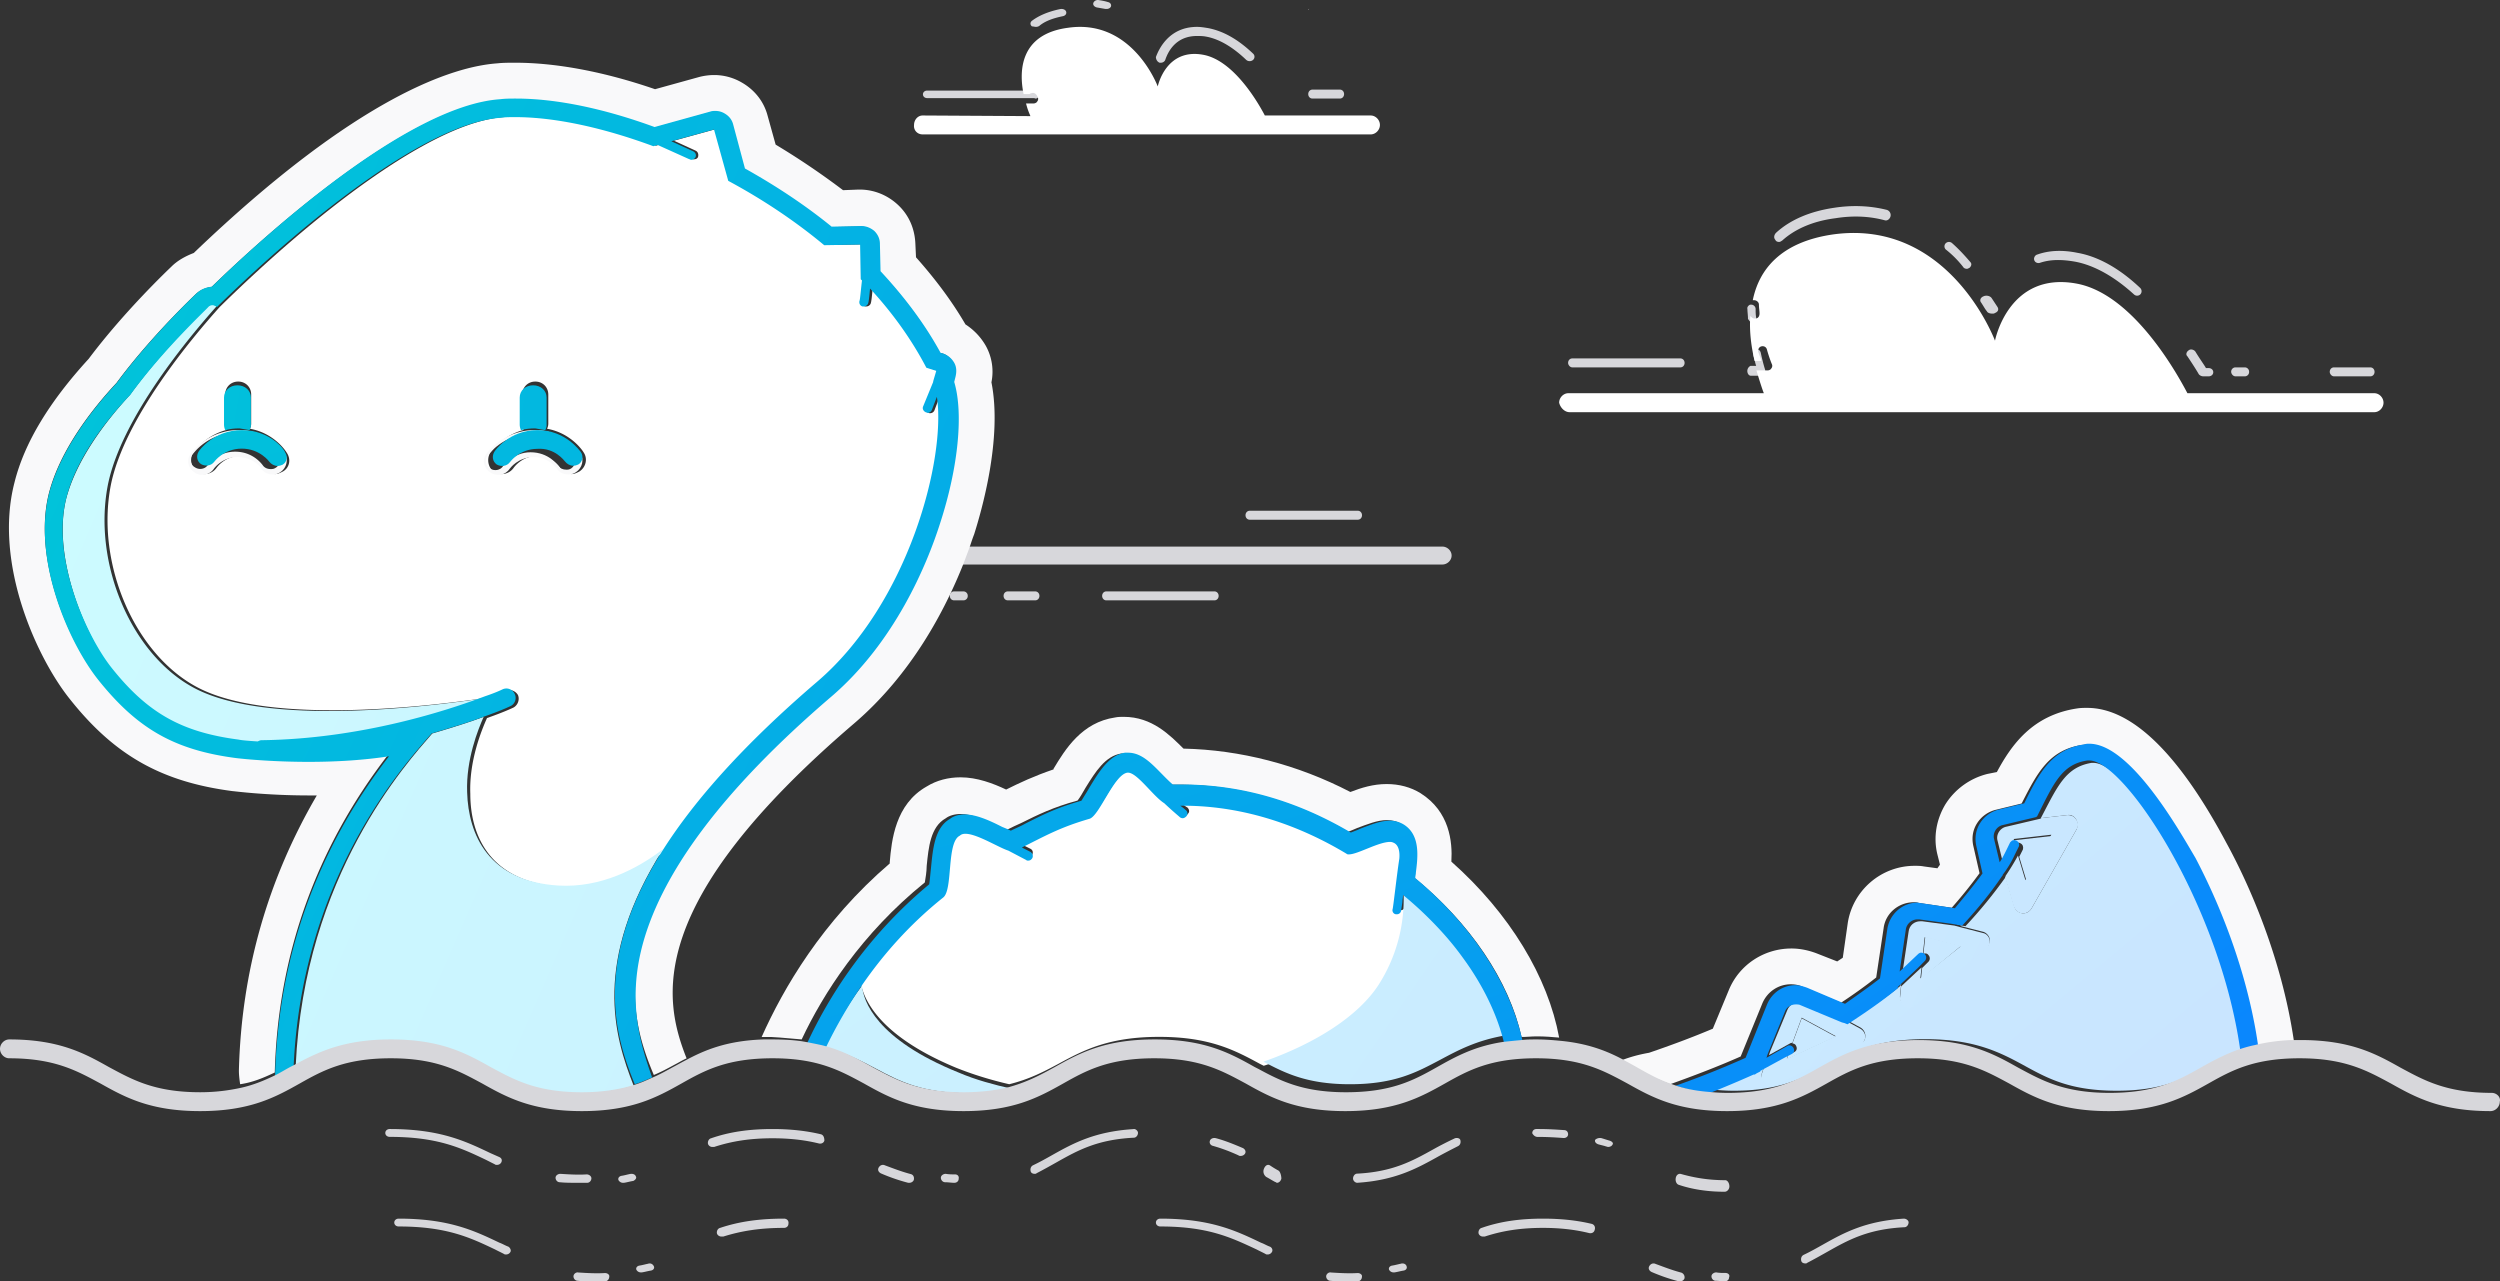 <svg xmlns="http://www.w3.org/2000/svg" width="279" height="143" viewBox="0 0 279 143"><rect x="0" y="0" width="279" height="143" fill="#333333" stroke="none"/><title>Global / Nessie</title><defs><linearGradient id="a" x1="-88.252%" x2="471.083%" y1="-4.725%" y2="245.428%"><stop offset="0%" stop-color="#CCFBFF"/><stop offset="100%" stop-color="#C9E4FF"/></linearGradient><linearGradient id="b" x1="2.866%" x2="495.113%" y1="35.306%" y2="251.394%"><stop offset="0%" stop-color="#CCFBFF"/><stop offset="100%" stop-color="#C9E4FF"/></linearGradient><linearGradient id="c" x1="-445.203%" x2="673.467%" y1="-321.302%" y2="539.392%"><stop offset="0%" stop-color="#CCFBFF"/><stop offset="100%" stop-color="#C9E4FF"/></linearGradient><linearGradient id="d" x1="-475.977%" x2="369.365%" y1="-237.251%" y2="234.399%"><stop offset="0%" stop-color="#CCFBFF"/><stop offset="100%" stop-color="#C9E4FF"/></linearGradient><linearGradient id="e" x1="-10.712%" x2="226.45%" y1="20.676%" y2="136.651%"><stop offset="0%" stop-color="#00C8D7"/><stop offset="100%" stop-color="#0A84FF"/></linearGradient><linearGradient id="f" x1="-280.937%" x2="107.94%" y1="-182.657%" y2="102.629%"><stop offset="0%" stop-color="#CCFBFF"/><stop offset="100%" stop-color="#C9E4FF"/></linearGradient><linearGradient id="g" x1="-4648.315%" x2="853.341%" y1="-1714.13%" y2="344.555%"><stop offset="0%" stop-color="#CCFBFF"/><stop offset="100%" stop-color="#C9E4FF"/></linearGradient><linearGradient id="h" x1="-2147.367%" x2="417.622%" y1="-769.021%" y2="183.121%"><stop offset="0%" stop-color="#CCFBFF"/><stop offset="100%" stop-color="#C9E4FF"/></linearGradient><linearGradient id="i" x1="-4269.02%" x2="894.072%" y1="-1787.436%" y2="420.429%"><stop offset="0%" stop-color="#CCFBFF"/><stop offset="100%" stop-color="#C9E4FF"/></linearGradient><linearGradient id="j" x1="-1889.66%" x2="420.769%" y1="-850.787%" y2="229.657%"><stop offset="0%" stop-color="#CCFBFF"/><stop offset="100%" stop-color="#C9E4FF"/></linearGradient><linearGradient id="k" x1="-3348.934%" x2="899.178%" y1="-1750.631%" y2="523.14%"><stop offset="0%" stop-color="#CCFBFF"/><stop offset="100%" stop-color="#C9E4FF"/></linearGradient><linearGradient id="l" x1="-1553.941%" x2="444.091%" y1="-834.585%" y2="285.582%"><stop offset="0%" stop-color="#CCFBFF"/><stop offset="100%" stop-color="#C9E4FF"/></linearGradient><linearGradient id="m" x1="-265.672%" x2="103.271%" y1="-219.594%" y2="108.555%"><stop offset="0%" stop-color="#00C8D7"/><stop offset="100%" stop-color="#0A84FF"/></linearGradient><linearGradient id="n" x1="-119.885%" x2="179.882%" y1="-148.666%" y2="241.098%"><stop offset="0%" stop-color="#00C8D7"/><stop offset="100%" stop-color="#0A84FF"/></linearGradient><linearGradient id="o" x1="-1887.893%" x2="6448.476%" y1="-502.205%" y2="1897.121%"><stop offset="0%" stop-color="#00C8D7"/><stop offset="100%" stop-color="#0A84FF"/></linearGradient><linearGradient id="p" x1="-541.907%" x2="1904.535%" y1="-686.193%" y2="2427.212%"><stop offset="0%" stop-color="#00C8D7"/><stop offset="100%" stop-color="#0A84FF"/></linearGradient><linearGradient id="q" x1="-995.929%" x2="7340.44%" y1="-245.313%" y2="2154.014%"><stop offset="0%" stop-color="#00C8D7"/><stop offset="100%" stop-color="#0A84FF"/></linearGradient><linearGradient id="r" x1="-279.447%" x2="2166.995%" y1="-348.963%" y2="2730.173%"><stop offset="0%" stop-color="#00C8D7"/><stop offset="100%" stop-color="#0A84FF"/></linearGradient></defs><g fill="none" fill-rule="nonzero"><path fill="#D7D7DB" d="M160.97 63c.55 0 1.03-.467 1.03-1 0-.533-.48-1-1.03-1h-53.215c-.206.6-.48 1.267-.755 2h53.97zM139.472 57c-.27 0-.472.214-.472.5 0 .286.202.5.472.5h12.056c.27 0 .472-.214.472-.5 0-.286-.202-.5-.472-.5h-12.056zM112.475 66c-.272 0-.475.214-.475.5 0 .286.203.5.475.5h3.05c.272 0 .475-.214.475-.5 0-.286-.203-.5-.475-.5h-3.05zM106.483 66a.48.48 0 0 0-.483.5c0 .286.207.5.483.5h1.034a.48.48 0 0 0 .483-.5.48.48 0 0 0-.483-.5h-1.034zM123.472 66c-.27 0-.472.214-.472.5 0 .286.202.5.472.5h12.056c.27 0 .472-.214.472-.5 0-.286-.202-.5-.472-.5h-12.056z"/><path fill="#FFF" d="M62.57 98.975c4.767.277 8.843-1.801 11.813-4.087 3.454-5.404 8.842-11.57 17.062-18.636 10.292-8.868 14.437-25.08 13.4-31.938l-.552 1.455a.52.52 0 0 1-.484.346c-.069 0-.138 0-.207-.069-.276-.139-.414-.416-.276-.693l1.105-2.702v-.069l.345-1.178-1.105-.346c-1.658-3.187-3.799-6.166-6.286-8.868-.069.832-.138 1.455-.207 1.663a.52.52 0 0 1-.483.346h-.139c-.276-.069-.414-.346-.345-.623.07-.208.138-1.109.276-2.286l-.138-.139-.069-3.88-4.006.07c-3.316-2.771-6.977-5.196-10.707-7.205l-1.589-5.75-4.766 1.316 2.417 1.108c.277.139.346.416.277.693-.07.208-.277.277-.484.277-.069 0-.138 0-.207-.069l-3.523-1.593-.483.138C67.613 14.178 62.225 13 57.805 13c-.553 0-1.106 0-1.59.07-8.012.554-21.206 10.876-31.705 21.199-3.04 3.394-10.707 12.47-12.158 19.952-1.658 8.73 2.694 18.844 9.74 22.516 8.22 4.295 26.387 2.009 32.397 1.108 1.174-.485 1.865-.762 1.934-.762.484-.208 1.105 0 1.382.485.207.485 0 1.108-.484 1.385-.138.07-1.174.555-2.97 1.178-.622 1.386-2.004 4.78-1.865 8.452 0 4.711 2.21 9.838 10.085 10.392zM31.556 52.628c-.276.138-.552.277-.828.277-.484 0-.968-.277-1.313-.693 0-.07-.898-1.316-2.625-1.316-1.727 0-2.625 1.316-2.625 1.316-.483.693-1.45.9-2.141.485-.69-.485-.898-1.455-.484-2.148.07-.07 1.313-1.94 3.73-2.563-.069-.208-.138-.416-.138-.624v-3.325c0-.831.622-1.455 1.451-1.455.829 0 1.45.624 1.45 1.455v3.256c0 .208-.068.416-.138.554 2.694.485 4.007 2.494 4.076 2.633.553.762.345 1.732-.415 2.148zm25.766-.416c-.484.693-1.45.9-2.141.485-.691-.416-.898-1.455-.484-2.148.07-.07 1.313-1.94 3.73-2.563-.069-.208-.138-.416-.138-.624v-3.325c0-.831.622-1.455 1.45-1.455.83 0 1.451.624 1.451 1.455v3.256c0 .208-.069.416-.138.554 2.694.485 4.007 2.494 4.076 2.633.483.693.276 1.663-.484 2.148-.276.138-.553.277-.829.277-.483 0-.967-.277-1.312-.693 0-.07-.898-1.316-2.625-1.316-1.658 0-2.556 1.316-2.556 1.316z"/><path fill="#F9F9FA" d="M30.664 119.694c.346-13.124 4.624-25.081 12.698-35.526-2.691.412-5.728.619-8.971.619-3.727 0-6.9-.275-8.005-.413-6.97-.893-11.11-3.298-15.458-8.727-3.381-4.26-7.315-13.468-5.451-20.683 1.242-4.742 4.761-9.277 7.521-12.232 3.865-5.222 8.695-9.757 8.902-9.963a3.265 3.265 0 0 1 1.726-.756c5.796-5.635 21.806-20.134 32.157-20.821.552-.069 1.173-.069 1.725-.069 4.486 0 9.8 1.1 15.458 3.16l6.21-1.717c.208-.069.346-.069.553-.069.345 0 .69.069 1.035.275.483.275.828.687.966 1.237l1.311 4.879a73.76 73.76 0 0 1 9.661 6.46l3.244-.07h.069c.552 0 1.035.207 1.449.55.414.344.621.894.621 1.443l.069 3.024c2.76 2.886 4.969 5.91 6.694 9.07l.276.069c.552.137.966.55 1.242 1.03.276.482.276 1.031.138 1.581l-.138.55c1.035 3.436.483 9.483-1.587 15.736-1.518 4.604-5.038 13.193-12.146 19.24-12.076 10.308-19.253 19.86-21.185 28.243-1.45 6.115.069 10.72 1.518 14.155.828-.343 1.587-.756 2.346-1.168.415-.206.829-.48 1.312-.687-2.623-6.597-4.762-17.317 18.7-37.382 6.418-5.497 10.145-12.643 12.215-17.866.276-.756.552-1.443.76-2.061.137-.413.275-.825.413-1.168.828-2.612 3.175-10.72 1.932-16.973a5.93 5.93 0 0 0-.62-4.055 6.911 6.911 0 0 0-2.278-2.405c-1.518-2.61-3.381-5.085-5.52-7.49l-.07-1.511c-.069-1.65-.69-3.161-1.932-4.33-1.173-1.099-2.691-1.717-4.278-1.717h-.138l-1.725.068a84.504 84.504 0 0 0-7.522-5.085l-.897-3.23c-.414-1.58-1.45-2.885-2.899-3.71a6.116 6.116 0 0 0-3.036-.825c-.552 0-1.104.069-1.656.206l-4.969 1.375C67.514 8.03 62.132 7 57.508 7c-.69 0-1.38 0-2 .069-4.831.343-15.527 3.573-33.884 21.164-.897.344-1.794.825-2.484 1.512-.207.206-5.175 4.879-9.247 10.307-4.347 4.742-7.177 9.346-8.28 13.812-2.347 9.07 2.552 19.653 6.21 24.188 4.968 6.254 10.213 9.208 18.149 10.24.138 0 3.657.48 8.557.48h.828c-5.452 9.346-8.419 19.584-8.695 30.716 0 .481.069 1.031.138 1.512 1.45-.206 2.691-.756 3.864-1.306z"/><path fill="#FFF" d="M219 103.2l-1-.2.917.3s0-.1.083-.1z"/><path fill="#F9F9FA" d="M186.387 121c2.693-.964 5.386-1.997 7.873-3.098l2.417-5.922c.552-1.308 1.795-2.134 3.177-2.134.414 0 .897.069 1.312.275l4.282 1.79a57.343 57.343 0 0 0 3.936-2.822l.829-5.509c.207-1.652 1.657-2.891 3.384-2.891.138 0 .345 0 .483.068l3.73.551a54.256 54.256 0 0 0 3.107-3.856l-.69-3.029c-.208-.895-.07-1.79.414-2.548a3.457 3.457 0 0 1 2.14-1.514l2.832-.689c1.727-3.374 3.039-5.99 6.768-6.54.207 0 .346-.07.553-.07 4.696 0 10.29 9.846 11.947 12.876 3.591 6.747 6.009 14.046 7.044 20.793a22.429 22.429 0 0 1 4.075-.55c-1.381-9.433-5.11-17.696-7.528-22.102C243.155 84.095 237.906 79 232.934 79c-.415 0-.76 0-1.174.069-4.904.757-7.252 3.993-8.91 7.092l-1.035.206a7.759 7.759 0 0 0-4.696 3.374c-1.036 1.721-1.381 3.718-.898 5.646l.276 1.102c-.069.137-.207.275-.276.413l-1.52-.207c-.345-.069-.69-.069-1.035-.069-3.73 0-6.906 2.754-7.459 6.404l-.552 3.855-.622.413-2.279-.895c-.898-.344-1.864-.55-2.831-.55-3.039 0-5.801 1.79-6.975 4.613l-1.796 4.337c-2.28.964-4.696 1.86-7.113 2.686-1.174.206-2.141.481-3.039.826.552.275 1.036.55 1.52.826 1.173.689 2.347 1.308 3.867 1.859z"/><path fill="#FFF" d="M197 117.6v-.1l.2-.5zM205.4 114.1l-.4-.1.4.1c0 .1 0 0 0 0zM154.13 110.431c2.703-4.186 2.98-8.235 2.841-10.225-.069.549-.138.892-.138.892 0 .275-.277.48-.485.48h-.07c-.277-.068-.484-.274-.415-.549 0-.205.485-3.843.762-5.558 0-.755-.139-1.373-.554-1.716-.139-.069-.277-.137-.485-.137-1.247 0-3.672 1.372-4.642 1.372-.139 0-.208 0-.278-.068-5.265-3.157-11.432-5.216-18.152-5.285h-.624c.346.343.624.48.624.48.207.207.277.481.069.687-.07.137-.277.206-.416.206-.138 0-.208-.069-.346-.137-.07-.07-.762-.618-1.732-1.51C128.84 88.608 127.04 86 126 86h-.07c-1.524.206-3.187 4.804-4.295 5.078-3.395.961-5.058 1.922-7.622 3.157l.97.48c.277.138.347.412.208.687-.07.206-.277.274-.485.274-.07 0-.138 0-.208-.068l-2.009-1.03c-1.109-.343-3.534-1.853-4.85-1.853-.277 0-.485.07-.624.206-1.524.687-.762 5.971-1.87 6.794-3.811 3.02-6.79 6.383-9.146 9.608.208 1.716 1.594 6.04 10.67 9.814 1.87.755 3.88 1.373 5.959 1.853 2.217-.549 3.81-1.373 5.473-2.265 2.772-1.51 5.612-3.02 11.224-3.02h.07c5.612 0 8.453 1.51 11.224 3.02l.416.206c5.958-1.921 10.808-5.01 13.095-8.51zM159 101a78.391 78.391 0 0 1 5 5c-1.397-1.667-3.015-3.4-5-5z"/><path fill="#F9F9FA" d="M89.467 116c2.406-5.114 6.667-11.795 13.745-17.523.07-.409.207-1.227.207-1.84.206-2.046.412-4.364 2.13-5.319.344-.273.962-.477 1.65-.477 1.305 0 2.748.682 4.192 1.364.275.136.618.34.962.409.55-.273 1.1-.546 1.58-.75 1.925-.955 3.574-1.773 6.323-2.523.275-.341.619-.955.894-1.432 1.1-1.773 2.199-3.545 3.986-3.818h.344c1.443 0 2.611 1.159 3.848 2.386.344.341.825.887 1.169 1.091h1.443c6.391.068 12.645 1.841 18.487 5.25.275-.068.687-.273 1.03-.409 1.1-.409 2.269-.886 3.3-.886.618 0 1.168.136 1.58.409 1.925 1.159 1.581 3.613 1.375 5.25 0 .204-.069.409-.069.613 6.46 5.182 10.79 11.728 12.165 17.932.55 0 1.1-.068 1.718-.068.893 0 1.718.068 2.474.136-1.237-6.75-5.498-13.84-12.027-19.636.137-2.25-.206-5.59-3.436-7.636-1.1-.682-2.406-1.023-3.78-1.023-1.512 0-2.818.41-4.055.886-5.91-3.068-12.302-4.704-18.625-4.84-1.512-1.5-3.505-3.546-6.666-3.546-.344 0-.619 0-.962.068-3.712.546-5.567 3.546-6.873 5.727v.069c-2.2.75-3.78 1.5-5.292 2.25-1.443-.682-3.23-1.364-5.086-1.364-1.374 0-2.68.34-3.78 1.023-3.504 1.977-3.917 6-4.123 8.454v.137c-7.56 6.477-11.89 13.977-14.295 19.363h1.03c1.375.068 2.406.205 3.437.273z"/><path fill="url(#a)" d="M74 94.759c-2.87 2.207-6.97 4.344-11.685 4.069-7.79-.483-10.045-5.656-10.182-10.414-.136-3.655 1.23-7.035 1.845-8.414-1.435.552-3.416 1.172-5.74 1.862C45.437 85.103 33.957 97.655 33 118.966c2.597-1.38 5.398-2.76 10.66-2.76 5.535 0 8.337 1.518 11.07 3.035C57.327 120.69 59.787 122 64.843 122c2.46 0 4.305-.345 5.877-.828-2.187-5.517-4.647-13.862 3.28-26.413z"/><path fill="url(#b)" d="M21.737 76.814c-7.032-3.684-11.375-13.831-9.72-22.588 1.448-7.507 9.1-16.612 12.133-20.017a.623.623 0 0 0-.483-.209.742.742 0 0 0-.482.209c-.276.278-5.033 4.795-8.686 9.869-2.689 2.92-5.93 7.159-7.101 11.538-1.655 6.602 2.206 15.43 5.032 19.113 3.999 5.074 7.79 7.228 14.133 8.062.275.07 1.103.14 2.137.209.138-.07.276-.139.413-.139 11.168-.139 20.958-3.406 24.887-4.935-5.929.904-24.06 3.197-32.263-1.112z"/><path fill="url(#c)" d="M96.2 110c-1.82 2.44-3.15 4.814-4.2 6.915 2.38.543 4.13 1.492 5.81 2.373 2.66 1.424 5.18 2.712 10.36 2.712 1.96 0 3.5-.203 4.83-.475-2.1-.474-4.13-1.017-6.02-1.83-9.24-3.729-10.64-8-10.78-9.695z"/><path fill="url(#d)" d="M158.683 100.703c-.612-.545-1.293-1.158-1.973-1.703-.068.272-.068.545-.068.75a17.734 17.734 0 0 1-2.788 10.148c-2.244 3.474-7.005 6.539-12.854 8.582 2.448 1.294 4.897 2.52 9.657 2.52 5.033 0 7.482-1.362 10.066-2.724 2.04-1.09 4.08-2.18 7.277-2.725-.748-3.133-2.244-6.47-4.693-9.74a76.743 76.743 0 0 0-4.624-5.108z"/><path fill="url(#e)" d="M71.53 106.154c2.004-8.494 9.12-18.023 21.212-28.38 7.116-6.077 10.709-14.778 12.16-19.335 2.072-6.353 2.625-12.36 1.589-15.813l.138-.553c.138-.552.138-1.104-.138-1.588-.277-.483-.691-.828-1.244-1.036l-.276-.069c-1.728-3.176-4.008-6.214-6.702-9.114l-.07-3.039c0-.552-.206-1.036-.621-1.45-.415-.345-.898-.552-1.45-.552h-.07l-3.247.069c-2.971-2.417-6.218-4.558-9.673-6.491L81.825 13.9c-.138-.552-.483-.967-.967-1.243a1.95 1.95 0 0 0-1.036-.276c-.208 0-.346 0-.553.07l-6.218 1.725C67.385 12.105 62.065 11 57.575 11c-.622 0-1.175 0-1.728.07-10.363.69-26.392 15.26-32.196 20.922-.622.069-1.243.276-1.727.76-.207.207-5.044 4.764-8.913 10.012-2.763 2.97-6.287 7.527-7.53 12.291-1.866 7.25 2.072 16.504 5.458 20.785 4.352 5.455 8.498 7.872 15.476 8.77 1.174.138 4.283.414 8.014.414 3.248 0 6.288-.207 8.982-.622-8.084 10.496-12.367 22.442-12.713 35.7.553-.276 1.106-.552 1.659-.897l.414-.208c.967-21.337 12.575-33.904 15.407-37.15 2.35-.69 4.353-1.312 5.804-1.864 1.796-.621 2.833-1.105 2.97-1.174.484-.207.76-.828.484-1.38a1.015 1.015 0 0 0-1.381-.484s-.691.345-1.935.76c-4.007 1.518-13.749 4.764-24.942 4.902-.138 0-.276.07-.414.138-1.106-.069-1.866-.138-2.142-.207-6.356-.829-10.156-2.97-14.164-8.01-2.901-3.66-6.77-12.43-5.043-18.99 1.105-4.35 4.353-8.562 7.116-11.462 3.662-5.04 8.498-9.53 8.706-9.805a.627.627 0 0 1 .483-.208c.138 0 .346.07.484.208 10.502-10.29 23.698-20.578 31.712-21.13.484-.07 1.037-.07 1.59-.07 4.421 0 9.81 1.174 15.407 3.246l.483-.138 3.524 1.588c.069 0 .138.07.207.07.207 0 .415-.139.484-.277.138-.276 0-.552-.277-.69l-2.418-1.105 4.768-1.312 1.589 5.73c3.73 2.003 7.392 4.42 10.709 7.182l4.007-.069.069 3.867.138.138c-.138 1.174-.207 2.14-.276 2.279-.07.276.069.552.345.622h.138a.52.52 0 0 0 .484-.346c.07-.207.138-.828.207-1.657 2.488 2.693 4.63 5.662 6.288 8.839l1.105.345-.345 1.174v.069l-1.106 2.693c-.138.276 0 .552.277.69.069 0 .138.07.207.07a.52.52 0 0 0 .483-.346l.553-1.45c1.036 6.836-3.109 23.064-13.403 31.833-8.222 7.043-13.611 13.19-17.066 18.575C66.073 107.26 68.63 115.614 70.84 121c.69-.207 1.313-.483 1.934-.76-1.174-3.383-2.694-7.94-1.243-14.086z"/><path fill="url(#f)" d="M42.62.137h-.206c-2.897.48-3.793 2.604-5.655 6.167l2.965-.343c.414-.068.759.137.966.48.207.342.207.753.069 1.096l-5.035 8.839c-.207.343-.552.548-.896.548h-.138a1.122 1.122 0 0 1-.897-.754l-.965-3.289a52.497 52.497 0 0 1-4.483 5.482l-.414-.069-.069.069 2.414.617c.345.068.69.41.758.753.07.343-.068.754-.344 1.028l-8 6.372a1.117 1.117 0 0 1-.621.206c-.138 0-.345-.069-.483-.137-.345-.206-.552-.617-.552-1.028l.138-1.37-.069.068v.137c-1.793 1.44-3.724 2.741-5.655 3.974l-.345-.137 1.518.823c.345.205.551.548.551.959 0 .41-.206.753-.62.89l-9.518 4.454c-.137.069-.275.069-.413.069-.276 0-.483-.069-.69-.274-.276-.274-.414-.686-.276-1.097l.207-.616-.138.068v.069l-.414.205-.207.137h-.137A76.054 76.054 0 0 1 0 36.59c.759.068 1.586.137 2.483.137 5.103 0 7.586-1.37 10.207-2.74 2.758-1.508 5.586-3.016 11.172-3.016s8.414 1.508 11.172 3.015c2.621 1.44 5.104 2.74 10.207 2.74 5.104 0 7.587-1.37 10.207-2.74 1.242-.685 2.483-1.37 4.07-1.918C57.31 16.239 46.69.137 42.62.137z" transform="translate(191 85)"/><path fill="url(#g)" d="M38 8.29l-4.207.48.138.411c.138-.137.345-.205.552-.068.276.137.345.411.276.685l-.414.822.827 2.741L38 8.291z" transform="translate(191 85)"/><path fill="url(#h)" d="M34.69 16.924h.138c.344 0 .69-.205.896-.548l5.035-8.839a.925.925 0 0 0-.07-1.096c-.206-.343-.551-.48-.965-.48l-2.965.343s0 .068-.07.068l-3.792.891c-.69.137-1.173.89-.966 1.576l.62 2.535c.415-.617.828-1.302 1.173-2.193 0-.068.07-.137.138-.137l-.138-.41 4.207-.48-2.897 5.07-.827-2.74a27.74 27.74 0 0 1-1.38 2.26v.069l-.068.068.965 3.29c.207.41.552.753.966.753z" transform="translate(191 85)"/><path fill="url(#i)" d="M27.862 20.556l-4-1.028-.207 1.918c.207-.068.414-.068.552.137a.535.535 0 0 1 0 .754l-.69.685-.138 1.234 4.483-3.7z" transform="translate(191 85)"/><path fill="url(#j)" d="M21.586 27.339c.138.068.345.137.483.137.207 0 .483-.069.62-.206l8-6.372c.277-.274.414-.617.345-1.028-.068-.342-.344-.685-.758-.753l-2.414-.617-.759-.206-3.586-.48h-.207c-.69 0-1.241.48-1.31 1.166l-.69 4.59 2.138-1.987c.07-.068.07-.068.138-.068l.207-1.919 4 1.028-4.483 3.563.138-1.233-2.276 2.124-.138 1.37c0 .343.207.685.552.89z" transform="translate(191 85)"/><path fill="url(#k)" d="M13.862 30.696l-3.793-2.055-1.035 2.809c.138 0 .345.069.414.274.138.274.07.548-.207.685l-.69.343-.137.48 5.448-2.536z" transform="translate(191 85)"/><path fill="url(#l)" d="M5.931 35.904c.207.205.414.274.69.274.138 0 .276 0 .413-.069l9.518-4.453c.345-.137.551-.48.62-.891 0-.411-.206-.754-.551-.96l-1.518-.822-.206-.137-4.69-1.918c-.138-.069-.345-.069-.483-.069-.552 0-1.034.343-1.241.822l-1.931 4.66-.138.41 2.345-1.301c.069-.069.207-.069.275-.069l1.035-2.809 3.793 2.056-5.448 2.535.138-.48-2.69 1.44-.207.616c-.138.48-.069.89.276 1.165z" transform="translate(191 85)"/><path fill="url(#m)" d="M233.164 83c-.205 0-.342 0-.548.07-3.698.553-5.068 3.255-6.712 6.58l-2.808.693a3.43 3.43 0 0 0-2.123 1.524c-.48.762-.617 1.662-.411 2.563l.685 3.048c-.96 1.316-1.987 2.563-3.083 3.879l-3.698-.554c-.137 0-.343-.07-.48-.07-1.644 0-3.082 1.247-3.356 2.91l-.822 5.542c-1.233.97-2.534 1.87-3.904 2.84l-4.246-1.801c-.411-.139-.822-.277-1.302-.277-1.37 0-2.603.831-3.15 2.147l-2.398 5.958a102.341 102.341 0 0 1-7.808 3.117c1.096.346 2.26.692 3.767.831 1.575-.623 3.22-1.316 4.932-2.078h.137l.205-.139.411-.208v-.069l.137-.07 2.671-1.454.685-.346c.274-.139.343-.416.206-.693-.069-.138-.274-.277-.411-.277-.069 0-.206 0-.274.07l-2.329 1.316.137-.416 1.918-4.71c.205-.555.685-.832 1.233-.832.137 0 .342 0 .48.07l4.657 1.939.274.07.342.138c1.918-1.247 3.836-2.563 5.617-4.018v-.138l.068-.07 2.26-2.147.685-.693a.548.548 0 0 0 0-.762c-.137-.138-.41-.208-.548-.138-.068 0-.068.069-.137.069L212 108.423l.685-4.641c.068-.693.685-1.178 1.301-1.178h.206l3.561.485.822.138.411.07c1.85-2.01 3.288-3.81 4.452-5.542l.069-.07v-.069c.48-.623.959-1.385 1.37-2.286l.41-.83c.138-.278 0-.555-.273-.694-.206-.069-.411-.069-.548.07l-.137.138c-.411.831-.754 1.593-1.165 2.217l-.616-2.563c-.206-.693.274-1.455.959-1.593l3.767-.9s0-.07.068-.07c1.85-3.672 2.74-5.819 5.617-6.235h.205c3.973 0 14.59 16.21 16.85 32.35.616-.208 1.233-.415 1.986-.554-.959-6.72-3.425-14.131-6.986-20.92C243.37 92.976 237.822 83 233.164 83z"/><path fill="url(#n)" d="M157.945 97.994c0-.21.069-.418.069-.627.205-1.67.548-4.177-1.37-5.36a2.965 2.965 0 0 0-1.576-.418c-1.027 0-2.191.487-3.287.905-.274.139-.685.278-1.028.417-5.89-3.48-12.054-5.29-18.424-5.36h-1.439c-.342-.279-.822-.766-1.164-1.114-1.233-1.253-2.329-2.437-3.836-2.437h-.342c-1.78.278-2.877 2.089-3.973 3.899-.274.487-.685 1.114-.89 1.462-2.74.766-4.384 1.601-6.301 2.576-.48.278-1.028.487-1.576.766-.274-.14-.616-.279-.959-.418-1.37-.696-2.876-1.393-4.178-1.393-.753 0-1.301.21-1.644.488-1.712.974-1.917 3.342-2.123 5.43-.068.627-.137 1.462-.205 1.88-7.055 5.848-11.302 12.67-13.699 17.892.753.07 1.438.21 2.123.418a53.516 53.516 0 0 1 4.11-7.101c2.26-3.272 5.205-6.684 9.041-9.747 1.096-.905.342-6.196 1.85-6.893.136-.139.342-.208.616-.208 1.301 0 3.698 1.531 4.794 1.88l1.987 1.044c.068.07.137.07.205.07.206 0 .342-.07.48-.28.136-.278 0-.556-.206-.695l-.959-.488c2.534-1.253 4.178-2.228 7.534-3.202 1.096-.279 2.74-4.943 4.247-5.152h.068c1.028 0 2.809 2.645 4.042 3.411.958.905 1.643 1.462 1.712 1.532.068.07.205.14.342.14.137 0 .274-.07.411-.21.206-.209.137-.557-.068-.696 0 0-.206-.209-.617-.487h.617c6.644.07 12.74 2.228 17.945 5.36.068.07.137.07.274.07.959 0 3.288-1.392 4.589-1.392.205 0 .342.07.48.139.479.278.616.975.547 1.74-.274 1.74-.685 5.5-.753 5.64-.069.278.137.557.41.557h.07c.273 0 .479-.21.479-.488 0 0 .068-.348.137-.905 0-.209.068-.487.068-.766a44.404 44.404 0 0 1 1.987 1.74c1.78 1.672 3.356 3.412 4.657 5.222 2.466 3.342 4.041 6.823 4.726 9.956.617-.07 1.302-.209 2.055-.209-1.301-6.544-5.616-13.228-12.055-18.588z"/><path fill="#D7D7DB" d="M175.472 41h12.056c.27 0 .472-.214.472-.5 0-.286-.202-.5-.472-.5h-12.056c-.27 0-.472.214-.472.5 0 .214.202.5.472.5zM245.37 41.736c.074.132.296.264.518.264h.593c.297 0 .519-.198.519-.462s-.222-.461-.519-.461h-.296c-.222-.396-.667-.99-1.186-1.847-.148-.198-.519-.33-.74-.132-.223.132-.371.462-.149.66.667.989 1.112 1.714 1.26 1.978zM219.1 29.81c.066.127.261.19.391.19s.196-.063.326-.127c.195-.19.26-.444.065-.635-.651-.762-1.303-1.46-2.019-2.095a.52.52 0 0 0-.716 0 .49.49 0 0 0 0 .698 11.354 11.354 0 0 1 1.953 1.969zM198.546 27c.14 0 .21-.078.35-.156 1.467-1.323 3.494-2.179 5.94-2.49 1.957-.311 3.774-.233 5.521.234.28.077.56-.156.63-.467a.608.608 0 0 0-.42-.7c-1.887-.468-3.844-.546-5.87-.234-2.657.389-4.893 1.323-6.5 2.801-.21.234-.28.545-.07.779.07.155.21.233.419.233zM260.473 42h4.054c.27 0 .473-.214.473-.5 0-.286-.203-.5-.473-.5h-4.054c-.27 0-.473.214-.473.5 0 .214.203.5.473.5zM221.727 34.724c.091.207.364.276.637.276.09 0 .181 0 .272-.069.364-.138.455-.414.273-.69l-.636-.965c-.182-.276-.637-.345-.91-.207-.363.138-.454.483-.272.69.273.413.454.758.636.965zM227.633 29.34c1.162-.4 2.461-.4 3.965-.134 2.12.4 4.376 1.664 6.564 3.66a.53.53 0 0 0 .342.134.53.53 0 0 0 .342-.133.512.512 0 0 0 0-.732c-2.325-2.197-4.718-3.528-7.042-3.927-1.641-.333-3.146-.266-4.445.2-.273.066-.41.399-.342.599.069.266.342.399.616.332zM249.483 42h1.034a.48.48 0 0 0 .483-.5.48.48 0 0 0-.483-.5h-1.034a.48.48 0 0 0-.483.5c0 .214.207.5.483.5zM195.561 36c.061 0 .061 0 0 0 .305-.069.488-.276.427-.552-.06-.345-.06-.69-.06-.965a.496.496 0 0 0-.489-.483h-.122c-.183.069-.366.276-.305.483 0 .345.061.69.061 1.034 0 .07 0 .138.061.138.122.207.244.345.427.345zM196.918 41.777c.058-.157.116-.394.058-.551 0 0-.233-.71-.465-1.812-.058-.315-.29-.473-.523-.394-.232.079-.349.394-.29.709.116.394.174.788.29 1.103h-.639a.655.655 0 0 0-.349.551c0 .315.174.552.407.552H196.569c.174.157.29 0 .349-.158z"/><path fill="#FFF" d="M175.166 46h89.805c.549 0 1.029-.494 1.029-1.06 0-.564-.48-1.058-1.03-1.058h-20.855c-1.853-3.531-6.518-11.087-12.28-12.216-7.684-1.483-9.194 6.355-9.194 6.355s-5.076-13.629-18.043-11.863c-5.9.847-8.301 3.954-8.987 7.344h.137c.274 0 .549.211.549.494 0 .353.068.706.068.988 0 .283-.137.565-.48.565h-.068c-.206 0-.343-.14-.48-.282-.138 1.765.137 3.601.48 5.013h.754c-.068-.282-.206-.565-.343-.988-.068-.283.069-.565.343-.636.275-.07.55.07.618.353.274.989.549 1.624.549 1.624a.445.445 0 0 1-.07.495c-.068.14-.274.212-.41.212h-1.236c.412 1.412.755 2.4.824 2.542h-21.817c-.549 0-1.029.494-1.029 1.059.137.565.617 1.059 1.166 1.059z"/><path fill="#D7D7DB" d="M129.417 7h.14c.208 0 .416-.127.486-.317.278-.826 1.112-2.667 3.545-2.667.278 0 .625 0 .973.063 1.46.254 2.989 1.143 4.518 2.604.209.19.556.19.765 0a.468.468 0 0 0 0-.699c-1.669-1.587-3.337-2.54-5.075-2.857-.417-.064-.764-.127-1.181-.127-3.198 0-4.31 2.603-4.588 3.365 0 .318.209.572.417.635zM122.42.835c.34.055.612.11.951.165h.136c.204 0 .408-.11.476-.275.068-.22-.068-.44-.34-.494-.34-.11-.679-.165-1.019-.22-.271-.055-.543.11-.61.33-.069.22.135.44.407.494zM115.617 3c.15 0 .299-.057.374-.113.598-.511 1.495-.851 2.616-1.078.3-.057.449-.284.374-.51-.075-.228-.374-.341-.673-.285-1.346.284-2.392.738-3.14 1.305-.224.17-.224.454 0 .624.15 0 .3.057.449.057zM146.475 11h3.05c.272 0 .475-.214.475-.5 0-.286-.203-.5-.475-.5h-3.05c-.272 0-.475.214-.475.5 0 .286.203.5.475.5zM115.904 10.83c.068-.12.136-.301.068-.422l-.068-.12c-.136-.24-.408-.361-.68-.24-.067 0-.135.06-.135.06H103.475c-.271 0-.475.18-.475.42 0 .242.204.422.475.422H115.43c.203.12.34 0 .475-.12z"/><path fill="#FFF" d="M102.969 15h50c.55 0 1.031-.493 1.031-1.056 0-.563-.48-1.056-1.03-1.056h-11.814c-1.03-1.972-3.64-6.126-6.8-6.76-4.257-.845-5.15 3.52-5.15 3.52s-2.816-7.604-10.028-6.547c-5.288.704-5.495 4.717-4.945 7.393h.687c.068-.07.068-.07.137-.07.275-.141.55 0 .687.281l.069.14a.442.442 0 0 1-.07.494c-.068.14-.274.21-.411.21h-.824c.206.846.48 1.339.48 1.41l-12.019-.071h-.206.206c-.55 0-.962.493-.962 1.056-.068.563.344 1.056.962 1.056zM146.1 1c-.1 0-.1.1-.1.1l.1-.1z"/><path fill="url(#o)" d="M60.857 48c.072-.195.143-.325.143-.52v-3.116c0-.78-.643-1.364-1.5-1.364s-1.5.584-1.5 1.364v3.052c0 .194.071.454.143.584.5-.13 1-.195 1.571-.195.429.065.786.13 1.143.195z"/><path fill="#F9F9FA" d="M62.137 52.28c.279.468.767.669 1.324.669.28 0 .558-.067.837-.268.697-.468.906-1.404.487-2.073-.07-.067-1.463-2.073-4.111-2.541C60.325 48 59.977 48 59.559 48c-.558 0-1.046.067-1.533.2-2.44.603-3.694 2.341-3.764 2.475-.487.669-.278 1.605.488 2.073.767.468 1.673.268 2.16-.468 0 0 .907-1.27 2.649-1.27 1.672 0 2.509 1.203 2.578 1.27zm-5.993-.267c-.279.468-.976.601-1.463.267-.488-.267-.628-.936-.28-1.404.07-.067 1.673-2.408 4.81-2.408 3.135 0 4.738 2.274 4.808 2.408.279.468.209 1.07-.279 1.404-.209.134-.348.134-.557.134-.349 0-.697-.134-.906-.468-.07-.067-1.046-1.472-3.067-1.472-1.951 0-2.996 1.539-3.066 1.539z"/><path fill="url(#p)" d="M63.06 51.505c.209.27.558.472.907.472.21 0 .42-.067.56-.135.489-.27.628-.943.279-1.415-.07-.068-1.677-2.427-4.821-2.427-3.145 0-4.752 2.292-4.822 2.427-.279.472-.21 1.078.28 1.415.49.27 1.118.203 1.467-.27 0 0 1.048-1.482 3.075-1.482 1.956-.135 3.004 1.348 3.074 1.415z"/><path fill="url(#q)" d="M27.857 48c.072-.195.143-.325.143-.52v-3.116c0-.78-.643-1.364-1.5-1.364s-1.5.584-1.5 1.364v3.052c0 .194.071.454.143.584.5-.13 1-.195 1.571-.195.357.065.786.13 1.143.195z"/><path fill="#F9F9FA" d="M27.632 48.067C27.286 48 26.939 48 26.524 48a5.58 5.58 0 0 0-1.524.2c-2.423.603-3.67 2.341-3.74 2.475-.484.669-.276 1.605.486 2.073.692.468 1.662.268 2.146-.468 0 0 .9-1.27 2.632-1.27 1.731 0 2.631 1.203 2.631 1.27.277.468.762.669 1.316.669.277 0 .554-.067.831-.268.693-.468.9-1.404.485-2.073-.139-.134-1.524-2.14-4.155-2.541zm3.116 4.146c-.208.134-.346.134-.554.134-.346 0-.692-.134-.9-.468-.07-.067-1.039-1.471-3.047-1.471s-3.047 1.47-3.047 1.47c-.277.469-.97.603-1.454.268-.485-.267-.624-.936-.277-1.404.069-.067 1.662-2.408 4.778-2.408 3.116 0 4.709 2.274 4.778 2.408.346.535.208 1.204-.277 1.471z"/><path fill="url(#r)" d="M26.985 48c-3.145 0-4.752 2.267-4.822 2.4-.279.467-.21 1.067.28 1.4.49.267 1.118.2 1.467-.267 0 0 1.048-1.466 3.075-1.466 2.026 0 3.074 1.466 3.074 1.466.21.267.56.467.908.467.21 0 .42-.067.56-.133.489-.267.628-.934.279-1.4 0-.2-1.607-2.467-4.821-2.467z"/><path fill="#D7D7DB" d="M70.955 131.273c-.069-.208-.346-.312-.623-.26-.276.052-.622.156-.968.208-.277.052-.416.26-.346.467.069.156.276.312.484.312h.138c.346-.052.692-.156 1.038-.208.208-.104.416-.311.277-.52zM101.631 131.025c-.981-.26-1.823-.584-2.875-.974-.28-.13-.56 0-.701.26-.14.26 0 .52.28.65a21.02 21.02 0 0 0 3.016 1.039h.14c.21 0 .421-.13.491-.325.07-.325-.07-.585-.35-.65zM162.377 127.026c-.865.408-1.663.817-2.395 1.226-2.329 1.295-4.524 2.521-8.516 2.726-.266 0-.466.272-.466.545s.266.477.466.477c4.191-.273 6.587-1.567 8.915-2.862.732-.409 1.53-.818 2.329-1.227.266-.136.333-.408.266-.681-.067-.204-.333-.273-.599-.204zM106.576 131.063c-.343 0-.685 0-1.028-.063-.274 0-.548.188-.548.438s.206.5.48.5c.342 0 .685.062 1.027.062.274 0 .48-.188.48-.438.068-.312-.137-.5-.411-.5zM91.592 126.58c-1.631-.386-3.398-.58-5.37-.58-2.65 0-4.826.323-6.865 1.032-.272.065-.408.387-.34.645a.51.51 0 0 0 .476.323h.204c1.971-.645 4.01-.968 6.525-.968 1.904 0 3.603.194 5.166.58.272.065.544-.064.612-.322 0-.387-.136-.645-.408-.71zM55.223 129.938c.07.062.141.062.212.062a.55.55 0 0 0 .494-.25c.142-.25.071-.5-.212-.625l-.989-.438C51.973 127.376 49.147 126 43.495 126c-.283 0-.495.188-.495.438s.212.437.495.437c5.37 0 7.983 1.25 10.739 2.563l.989.5zM65.533 132c.267 0 .467-.25.467-.5s-.267-.438-.533-.438c-.934.063-2 0-2.934-.062-.266 0-.533.188-.533.438s.2.5.467.5c.6.062 1.266.062 1.866.062h1.2zM142.653 130.623a10.302 10.302 0 0 1-.904-.551c-.278-.184-.556 0-.694.367a.762.762 0 0 0 .277.918c.348.184.626.368.973.551.07 0 .14.092.209.092.208 0 .417-.184.486-.459 0-.367-.139-.826-.347-.918zM192.535 131.71c-1.795 0-3.39-.258-4.92-.688-.266-.086-.532.086-.598.43-.067.344.066.688.332.774 1.53.516 3.258.774 5.12.774.265 0 .531-.258.531-.602s-.2-.688-.465-.688zM179.67 127.309c-.344-.099-.62-.197-.964-.296-.275-.05-.55.05-.688.197-.07.198.068.395.344.494.344.099.62.148.895.247.07 0 .138.049.207.049.206 0 .413-.099.482-.247.138-.148 0-.345-.276-.444zM126.47 126.01c-4.3.274-6.682 1.573-8.998 2.871-.728.41-1.456.82-2.183 1.162-.265.137-.331.41-.265.684.066.205.265.273.463.273.066 0 .132 0 .199-.068.794-.41 1.521-.82 2.25-1.23 2.315-1.3 4.499-2.53 8.6-2.734.266 0 .464-.274.464-.547 0-.205-.265-.479-.53-.41zM171.6 126.882h.2c.933 0 1.867.06 2.667.118h.066c.267 0 .467-.176.467-.412 0-.235-.133-.47-.467-.47-.866-.06-1.8-.118-2.8-.118h-.266c-.267 0-.467.176-.467.47.133.236.333.412.6.412zM138.215 128.938c.073.062.145.062.218.062a.573.573 0 0 0 .509-.248c.145-.248 0-.496-.218-.62-1.163-.496-2.107-.868-3.052-1.116-.29-.062-.58.062-.653.31-.073.248.072.496.363.558.872.248 1.743.558 2.833 1.054zM156.305 141.038c-.271.05-.61.152-.949.203-.271.05-.407.253-.339.455a.563.563 0 0 0 .475.304h.135c.34-.05.678-.152 1.017-.203.271-.05.407-.253.339-.455-.068-.304-.407-.405-.678-.304zM151.516 142.072c-.946.061-2.028 0-2.975-.062-.27-.062-.541.185-.541.433s.203.495.473.495c.609.062 1.285.062 1.894.062h1.15c.27 0 .472-.248.472-.495.068-.248-.202-.433-.473-.433zM141.717 139.125c-.353-.125-.635-.313-.989-.438-2.755-1.312-5.581-2.687-11.233-2.687-.283 0-.495.188-.495.438s.212.437.495.437c5.37 0 7.913 1.25 10.739 2.563.353.187.636.312.989.5.07.062.141.062.212.062a.55.55 0 0 0 .494-.25c.142-.188.071-.5-.212-.625zM177.618 136.58c-1.626-.386-3.387-.58-5.42-.58-2.642 0-4.81.323-6.842 1.032-.271.065-.406.387-.339.645a.508.508 0 0 0 .474.323h.204c1.964-.645 3.997-.968 6.503-.968 1.897 0 3.591.194 5.15.58.27.065.541-.064.609-.322.135-.387-.068-.645-.339-.71zM192.558 142.063c-.339 0-.678 0-1.016-.063-.271 0-.542.188-.542.438s.203.5.474.5c.339 0 .677.062 1.016.062.27 0 .474-.188.474-.438.135-.312-.135-.5-.406-.5zM212.47 136c-4.3.274-6.682 1.575-8.998 2.877-.728.41-1.456.822-2.183 1.164-.265.137-.331.411-.265.685.066.206.265.274.463.274.066 0 .132 0 .199-.068.794-.411 1.521-.822 2.25-1.233 2.315-1.302 4.499-2.535 8.6-2.74.266 0 .464-.274.464-.548 0-.206-.265-.411-.53-.411zM187.635 142.025c-.983-.26-1.825-.584-2.878-.974-.28-.13-.562 0-.702.26-.14.26 0 .52.28.65 1.054.454 2.037.78 3.02 1.039h.14c.21 0 .421-.13.491-.325a.557.557 0 0 0-.35-.65zM87.495 136c-2.75 0-5.008.323-7.124 1.032-.282.065-.424.387-.353.645.07.194.282.323.494.323h.211c2.046-.645 4.162-.968 6.772-.968.282 0 .494-.193.494-.451.07-.387-.212-.581-.494-.581zM56.73 139.125c-.353-.125-.636-.313-.99-.438-2.758-1.312-5.587-2.687-11.245-2.687-.283 0-.495.188-.495.438s.212.437.495.437c5.375 0 7.992 1.25 10.75 2.563.354.187.637.312.99.5.072.062.142.062.213.062a.552.552 0 0 0 .495-.25c.142-.188 0-.5-.212-.625zM72.305 141.038c-.271.05-.61.152-.949.203-.271.05-.407.253-.339.455a.563.563 0 0 0 .475.304h.135c.34-.05.678-.152 1.017-.203.271-.05.407-.253.339-.455-.136-.304-.407-.405-.678-.304zM67.516 142.072c-.946.061-2.028 0-2.975-.062-.27-.062-.541.185-.541.433s.203.495.473.495c.609.062 1.285.062 1.894.062h1.15c.27 0 .472-.248.472-.495.068-.248-.202-.433-.473-.433zM278.083 121.965c-5.085 0-7.558-1.404-10.17-2.807-2.748-1.544-5.565-3.088-11.131-3.088h-1.1c-1.58.07-2.886.28-4.054.562-.687.14-1.374.35-1.992.561-1.512.561-2.818 1.263-4.054 1.965-2.612 1.474-5.085 2.807-10.17 2.807s-7.558-1.404-10.17-2.807c-2.748-1.544-5.565-3.088-11.131-3.088s-8.383 1.544-11.132 3.088c-2.61 1.474-5.084 2.807-10.17 2.807-.893 0-1.717-.07-2.473-.14-1.443-.14-2.68-.421-3.78-.843-1.442-.49-2.679-1.193-3.916-1.894-.48-.281-1.03-.562-1.512-.842-1.855-.983-3.985-1.825-7.146-2.106-.756-.07-1.58-.14-2.473-.14-.619 0-1.169 0-1.718.07-.756.07-1.443.14-2.062.21-3.23.492-5.36 1.685-7.352 2.808-2.611 1.473-5.085 2.807-10.17 2.807-4.81 0-7.283-1.263-9.757-2.597l-.412-.21c-2.749-1.544-5.566-3.088-11.132-3.088h-.068c-5.566 0-8.383 1.544-11.132 3.088-1.65.912-3.23 1.754-5.428 2.316-1.306.28-2.818.49-4.742.49-5.084 0-7.558-1.403-10.17-2.806-1.648-.913-3.366-1.895-5.702-2.456a58.85 58.85 0 0 0-2.13-.421c-.962-.14-2.062-.211-3.299-.211h-1.03c-4.123.14-6.597 1.193-8.796 2.386-.412.21-.893.491-1.305.702-.756.42-1.512.842-2.337 1.193-.618.28-1.236.561-1.924.772-1.58.49-3.435.842-5.909.842-5.085 0-7.558-1.404-10.17-2.807C52.017 117.544 49.2 116 43.634 116c-5.29 0-8.108 1.404-10.72 2.807l-.412.21c-.55.281-1.099.632-1.649.913-1.168.561-2.405 1.123-3.985 1.474-1.306.28-2.749.49-4.535.49-5.085 0-7.559-1.403-10.17-2.806C9.414 117.544 6.596 116 1.031 116 .48 116 0 116.491 0 117.053c0 .561.481 1.052 1.03 1.052 5.085 0 7.56 1.404 10.17 2.807C13.95 122.456 16.766 124 22.332 124s8.383-1.544 11.131-3.088c2.612-1.473 5.085-2.807 10.17-2.807s7.558 1.404 10.17 2.807C56.55 122.456 59.368 124 64.934 124s8.383-1.544 11.132-3.088c2.61-1.473 5.084-2.807 10.17-2.807 5.084 0 7.558 1.404 10.169 2.807 2.748 1.544 5.566 3.088 11.131 3.088 5.566 0 8.383-1.544 11.132-3.088 2.611-1.473 5.085-2.807 10.17-2.807 5.084 0 7.558 1.404 10.17 2.807 2.748 1.544 5.565 3.088 11.13 3.088 5.566 0 8.384-1.544 11.132-3.088 2.611-1.473 5.085-2.807 10.17-2.807s7.558 1.404 10.17 2.807c2.748 1.544 5.565 3.088 11.131 3.088s8.383-1.544 11.132-3.088c2.61-1.473 5.084-2.807 10.17-2.807 5.084 0 7.558 1.404 10.169 2.807 2.748 1.544 5.566 3.088 11.131 3.088 5.566 0 8.383-1.544 11.132-3.088 2.611-1.473 5.085-2.807 10.17-2.807 5.084 0 7.558 1.404 10.169 2.807 2.749 1.544 5.566 3.088 11.132 3.088.55 0 1.03-.491 1.03-1.053.138-.49-.343-.982-.893-.982z"/></g></svg>